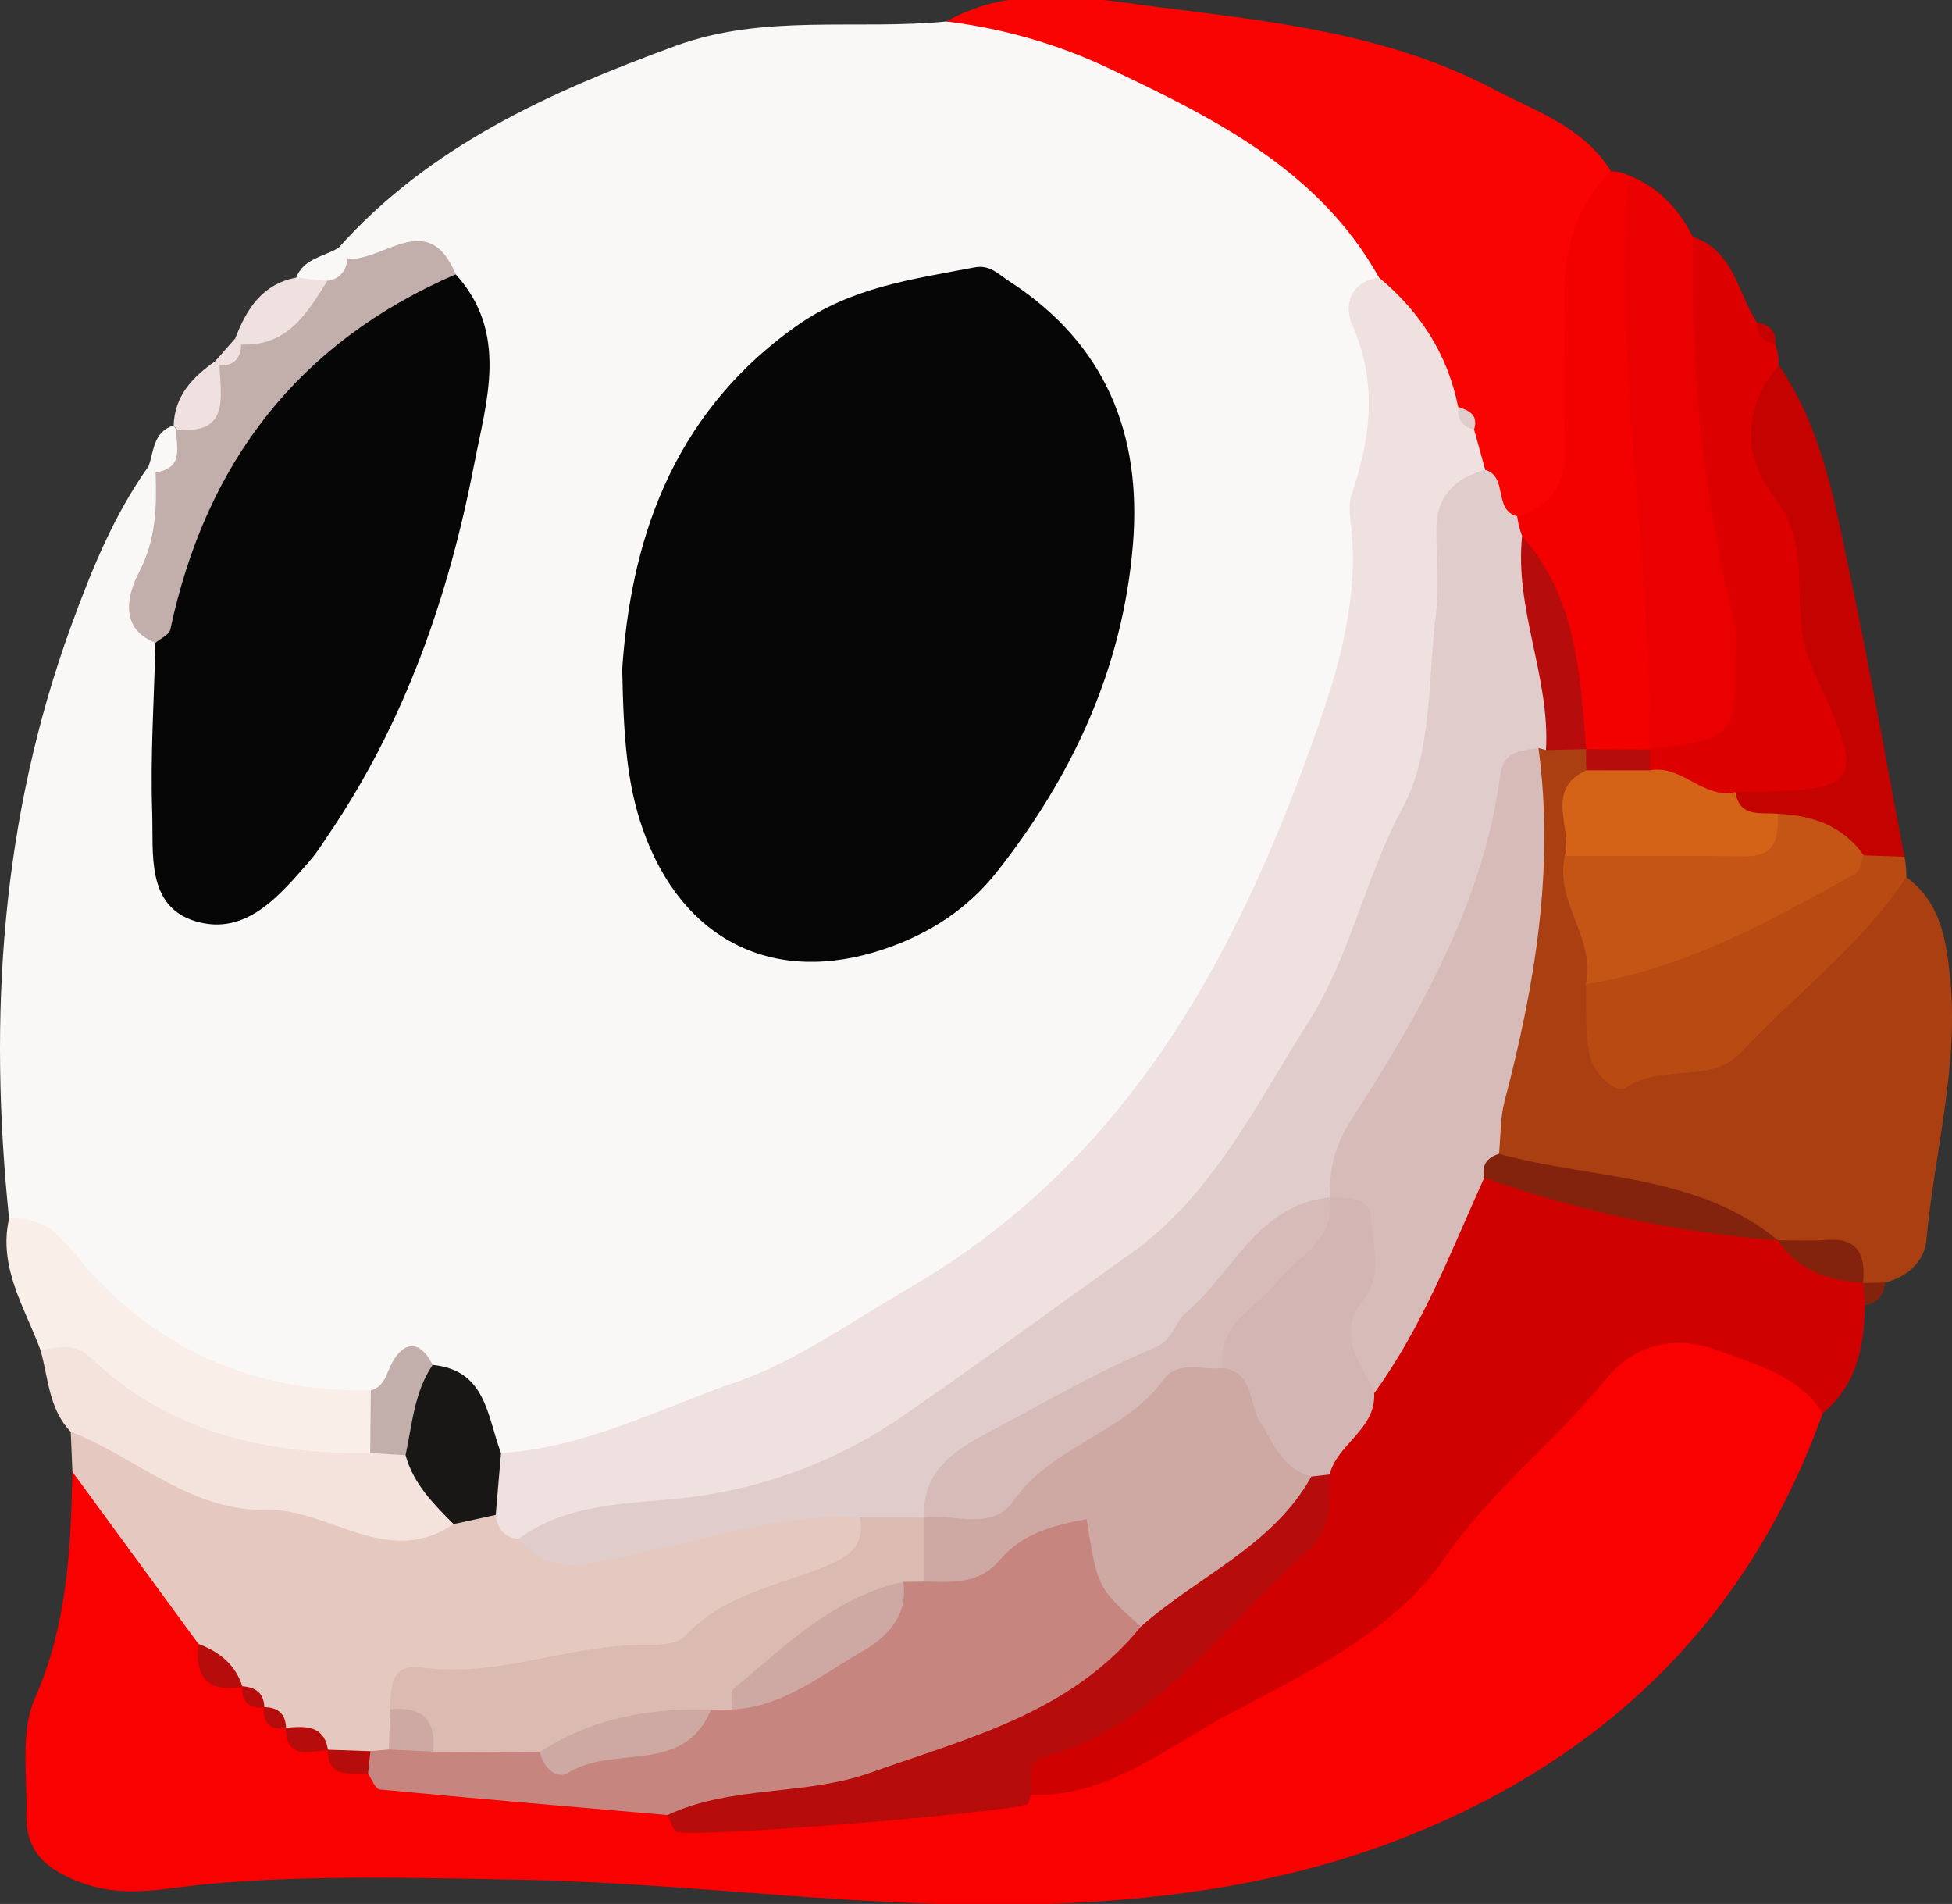 <?xml version="1.0" encoding="utf-8"?>
<!-- Generator: Adobe Illustrator 23.1.0, SVG Export Plug-In . SVG Version: 6.00 Build 0)  -->
<svg version="1.1" id="Calque_1" xmlns="http://www.w3.org/2000/svg" xmlns:xlink="http://www.w3.org/1999/xlink" x="0px" y="0px"
	 viewBox="0 0 1125 1097.06" style="enable-background:new 0 0 1125 1097.06;" xml:space="preserve">
<rect x="0" y="0" width="1125" height="1097.06" fill="#333333" stroke="none"/>
<style type="text/css">
	.st0{fill:#FAF8F7;}
	.st1{fill:#F80100;}
	.st2{fill:#D00201;}
	.st3{fill:#F90303;}
	.st4{fill:#AA4011;}
	.st5{fill:#E5C8BF;}
	.st6{fill:#DD0000;}
	.st7{fill:#F30000;}
	.st8{fill:#EA0000;}
	.st9{fill:#B94A12;}
	.st10{fill:#C40200;}
	.st11{fill:#FAEFE8;}
	.st12{fill:#F3E3DC;}
	.st13{fill:#EEE1DF;}
	.st14{fill:#83230D;}
	.st15{fill:#070606;}
	.st16{fill:#C2AFAC;}
	.st17{fill:#191716;}
	.st18{fill:#C6857E;}
	.st19{fill:#B60C0B;}
	.st20{fill:#D6BBB9;}
	.st21{fill:#D3B6B4;}
	.st22{fill:#E0CDCB;}
	.st23{fill:#C45515;}
	.st24{fill:#D56317;}
	.st25{fill:#DBBAB1;}
	.st26{fill:#CEA9A3;}
</style>
<g>
	<g>
		<path class="st0" d="M5.22,702.15C-6.77,585.77,0.58,471.54,41.06,360.5c11.77-32.3,24.56-63.73,44.57-91.86
			c5.75,2.12,10.02,5.85,12.64,11.42c10.86,30.99-12.73,62.82,2.38,93.72c7.18,32.32,3.05,65.3,5.72,97.89
			c1.01,12.42,2.7,26.07,15.22,31.5c15.38,6.67,28.98-1.89,37.63-13.64c68.49-93.05,113.09-193.62,94.87-312.85
			c-10.44-26.37-35.72-14.89-54.12-21.05c-6.24-2.53-7.62-6.88-4.92-12.76C247.67,83.97,316.87,52.99,389.14,26.5
			c51.11-18.73,104.21-9.03,156.23-14.12c109.55-5.17,230.5,64.93,255.12,147.77c6.8,149.6-15.87,292.12-97.22,421.8
			C608.3,733.35,469.17,815.27,296.13,845.57c-23.47-5.5-27.44-32.79-47.32-42.2c-16.57-5.43-29.08,7.65-44.03,9.7
			C115.56,816.79,55.37,768.46,5.22,702.15z"/>
		<path class="st1" d="M1050.44,814.42c-42.13,117.75-124.18,197.61-238.66,243.39c-65.8,26.31-135.25,36.77-206.97,39.25
			c-102.35,3.54-203.33-12.03-305.1-13.92c-59.4-1.1-119.13-2.8-178.16,2.27c-25.86,2.22-49.4,9.06-75.62-0.94
			c-20.1-7.66-31.3-18.18-30.73-39.3c0.61-22.33-3.63-47.26,4.83-66.4c18.76-42.46,20.78-86.11,21.71-130.67
			c42.98,13.69,52.35,57.78,78.62,86.53c4.56,8.14,8.48,16.73,14.38,24.07c3.05,3.03,5.96,6.25,8.96,9.33
			c3.16,2.79,6.12,5.82,9.06,8.83c1.51,1.42,2.93,2.97,4.44,4.39c3.1,2.74,6.07,5.64,9.13,8.46c1.71,1.22,3.29,2.57,4.99,3.77
			c5.57,3.33,11.35,6.16,17.34,8.83c4.47,1.69,8.73,3.59,13.09,5.47c9.75,3.76,19.82,6.04,29.96,8.4
			c52.46,0.39,103.29,12.99,154.99,18.83c67.87,15.9,133.21-11.15,200-11.85c99-31.21,186.8-79.54,253.35-161.72
			c24.37-30.1,50.92-58.81,82.38-81.48C969.08,746.32,1024.18,762.13,1050.44,814.42z"/>
		<path class="st2" d="M1050.44,814.42c-13.4-22.06-38.44-27.88-59.15-35.91c-21.68-8.41-47.04-6.91-65.68,16.09
			c-29.01,35.79-65.85,63.8-92.74,102.81c-29.55,42.87-79.02,66.09-124.49,90.21c-36.18,19.19-69.36,48.04-114.28,46.63
			c-15.6-32.15,14.43-35.5,30.31-47.23c51.54-38.06,105.81-73.41,129.59-137.5c6.89-19.34,19-35.94,28.04-54.17
			c21.93-41.21,34.48-87.85,69.95-121.27c53.78-3.37,103.52,17.45,155.29,25.9c5.42,1.23,10.69,3.07,15.84,5.15
			c14.43,6.81,28.62,14.23,42.73,21.83c4.52,2.81,8.4,6.34,11.64,10.56c1.61,5.31,0.7,10.17-2.71,14.57
			C1074.49,775.91,1070.03,798.12,1050.44,814.42z"/>
		<path class="st3" d="M794.8,159.96c-34.87-62.34-95.62-92.08-156.13-120.78c-29.09-13.79-60.77-22.83-93.3-26.79
			c39.59-22.33,83.34-13.21,123.15-8.18c65.02,8.21,131.81,15.34,191.66,46.89c24.68,13.01,52.42,21.86,68.29,47.58
			c-3.13,48.44-11.8,96.4-10.76,145.27c0.49,22.83-5.58,44.67-28.78,56.58c-18.92,5.91-30.44-4.2-40.06-18.47
			c-4.66-7.67-7.72-16.06-10.35-24.58c-2.9-7.87-5.72-15.83-9.18-23.53C821.14,207.77,795.92,189.44,794.8,159.96z"/>
		<path class="st4" d="M1098.67,505.4c18.9,14.01,22.67,33.88,25.06,56.04c5.62,52.2-8.9,102.32-13.53,153.41
			c-1.03,11.4-10.72,21.1-23.77,24.17c-4.07,4.38-8.23,4.48-12.5,0.29l-0.13-0.13c-12-16.97-33.37-15.21-49.18-24.55l0.08,0.06
			c-52.39-25.53-114.32-19.61-165.26-50.03c-12.35-73.45,19.33-143.47,16.69-216.16c1.74-6.4,4.76-12.19,8.87-17.36
			c5.17-4.09,11.12-6.14,17.71-6.18c2.99,0.86,6.04,1.74,9.03,2.57c4.93,4.07,7.65,9.35,8.16,15.73
			c-0.32,17.38-3.78,34.71-2.08,52.23c1.3,22.73,9.52,44.35,11.03,67.03c14.46,45.99,30.98,51.28,71.98,23.22
			C1035.81,561.82,1055.28,519.08,1098.67,505.4z"/>
		<path class="st5" d="M114.35,947.22c-24.2-33.04-48.41-66.09-72.61-99.13c-0.32-7.7-0.65-15.39-0.97-23.09
			c22.33-16.27,37.47,4.8,55.81,10.34c52.52,15.86,104.17,36.94,160.99,30.07c9.37-1.52,18.64-1.17,27.85,1.09
			c9.07,2.63,17.66,6.42,26.12,10.53c39.76,12.79,76.46-6.63,114.41-11.5c24.48-3.14,48.2-10.44,70.76,5.56
			c14.23,29.47-8,40.02-27.51,50.45c-50.16,26.82-102.48,47.08-159.95,52.65c-21.68,2.1-44.89,0-64.03,14.19
			c-4.7,7.63-9.29,15.3-15.41,21.9c-4.86,3.79-10.4,5.59-16.55,5.49c-8.74-0.51-18.12,0.98-24.37-7.57l0.2,0.27
			c-7.29-5.86-19.04-3.36-24.35-12.94l0.11,0.32c-5.93-2.3-9.96-6.58-12.73-12.18l0.26,0.28c-5.64-2.72-9.71-7.11-13.02-12.28
			l0.4,0.34C128.06,967.04,120.56,957.8,114.35,947.22z"/>
		<path class="st6" d="M975.64,136.49c23.68,7.93,25.69,32.04,36.89,49.29c3.87,3.94,7.43,8.13,10.63,12.64
			c1.37,3.84,2.02,7.81,1.95,11.89c0.36,63.06,27.65,120.41,39.36,181.2c12.29,63.74,10.77,72.11-54.97,80.46
			c-20.57-1.27-39.71-6.58-55.87-20.1c-5.04-4.9-7.16-10.88-6.44-17.85c2.72-6.04,6.74-11.1,11.95-15.18
			c26.09-18.72,20.61-45.29,17.61-71.21c-5.53-47.83-13.43-95.42-16.99-143.41C958.02,180.72,955.44,155.53,975.64,136.49z"/>
		<path class="st7" d="M874.4,297.5c20.76-5.64,28.27-19.49,27.54-40.48c-0.99-28.27-0.02-56.61-0.31-84.91
			c-0.29-27.95,6.53-53.1,26.86-73.43c3.51,0.06,6.86,0.84,10.03,2.33c11.11,17.36,18.77,35.95,18.07,56.9
			c-2.15,64.87,5.1,129.06,12.22,193.38c3.1,28.04,2.95,56.97-17.92,80.44l-0.01,0.17c-12.3,9.88-24.53,9.99-36.7-0.24l-0.02-0.02
			c-27.43-34.02-25.02-78.81-42.3-116.53C870.82,308.97,871.79,303.11,874.4,297.5z"/>
		<path class="st8" d="M950.89,431.73c1.23-110.44-20.69-220.01-12.38-330.72c17.29,6.7,28.99,19.23,37.13,35.48
			c-1.57,75.41,5.93,149.82,24.03,223.16c1.88,7.61,0.45,16.06,0.45,24.12C1000.09,423.89,997.65,426.25,950.89,431.73z"/>
		<path class="st9" d="M1098.67,505.4c-25.71,39.05-63.41,66.84-94.76,100.59c-17.8,19.16-45.97,6.45-66.67,20.62
			c-6.4,4.38-18.68-8.59-20.82-17.79c-3.12-13.39-1.82-27.81-2.41-41.78c47.4-37.35,107.3-49.95,158.43-79.99
			c9.49-2.01,18.12-0.66,25.17,6.59C1098.38,497.53,1098.73,501.44,1098.67,505.4z"/>
		<path class="st10" d="M1097.6,493.65c-7.81-0.26-15.63-0.52-23.44-0.78c-20.03,1.23-37.88-7.56-56.69-12.19
			c-10.12-4.99-22.15-8.68-17.34-24.28c73.38-0.45,76.07-3.16,45.68-68.5c-7.43-15.99-8.4-30.56-8.72-46.46
			c-0.4-19.99-0.76-37.67-15.19-56.24c-17.23-22.17-17.35-50.72,3.2-74.89c25.04,36.33,32.27,78.88,41.09,120.59
			C1077.62,384.95,1087.22,439.38,1097.6,493.65z"/>
		<path class="st11" d="M5.22,702.15c24.88-2.4,35.12,18.45,48.29,32.43c43.73,46.46,97.12,67.65,160.21,66.57
			c10.65,12.37,9.66,25.27,1.75,38.48c-80.3,30.12-136.52-14.77-192.11-61.63C14.32,753.44-1.12,730.39,5.22,702.15z"/>
		<path class="st12" d="M23.36,778.01c9.83-1.64,20.08-4.19,28.33,3.75C97,825.33,152.85,838,213.36,837.25
			c7.15-6.92,15.38-7.39,24.27-4.07c14.73,11.4,23.89,25.77,23.78,45.01c-38.14,25.86-71.63-9.03-107.79-8.21
			c-44.16,1.01-75.07-30.44-112.85-44.98C28.03,811.9,27.96,794.12,23.36,778.01z"/>
		<path class="st13" d="M135.55,195.03c6.5-16.89,15.46-31.32,35.12-35.05c5.6-2.34,11.34-2.76,17.22-1.25
			c6.47,31.73-12.62,42.12-38.89,46.55C142.89,204.01,138.4,200.59,135.55,195.03z"/>
		<path class="st13" d="M100.08,245.18c0.51-17.17,10.96-27.93,23.95-37.06c2.38,1.66,4.76,3.31,7.15,4.96
			c7.6,19,6.35,34.31-16.93,40.4C108.22,252.96,103.55,250.09,100.08,245.18z"/>
		<path class="st0" d="M188.59,161.89c-5.97-0.64-11.95-1.28-17.92-1.92c4.34-11.08,15.83-12.01,24.37-17.11
			c1.75,2.09,3.51,4.18,5.27,6.26C203.43,159.83,198.85,163.47,188.59,161.89z"/>
		<path class="st0" d="M85.63,268.64c3.14-8.85,2.71-19.89,14.45-23.47l1.46,2.24c8.65,14.27,8.36,24.27-11.86,24.72L85.63,268.64z"
			/>
		<path class="st13" d="M124.02,208.12c3.84-4.36,7.68-8.73,11.52-13.09l3.43,3.49c2.44,10.8-1.46,15.08-12.45,12.12
			C126.53,210.63,124.02,208.12,124.02,208.12z"/>
		<path class="st10" d="M1023.16,198.42c-7.06-1.26-10.44-5.61-10.63-12.64C1019.61,187.02,1024.01,190.52,1023.16,198.42z"/>
		<path class="st14" d="M1073.93,739.31c4.17-0.1,8.33-0.2,12.5-0.29c-0.51,7.35-4.41,11.69-11.64,13.07
			C1074.5,747.83,1074.21,743.57,1073.93,739.31z"/>
		<path class="st15" d="M358.6,385.5c4.78-70.09,26.36-145.18,100.36-197.63c31.75-22.5,66.9-26.94,102.5-33.78
			c9.01-1.73,13.34,3.52,20.22,7.98c55.64,36.05,76.44,88.2,71.26,151.63c-5.79,70.96-34.6,133.18-78.39,188.66
			c-16.79,21.27-38.61,35.51-64.58,44.37c-63.97,21.81-117.01-4.83-139.51-68.94C361.45,452.05,359.39,426.13,358.6,385.5z"/>
		<path class="st13" d="M298.76,886.78c-8.32-0.91-12.16-6.01-13.07-13.88c-8.94-12.74-9.98-24.79,3.05-35.65
			c48.35-2.88,91.82-25.89,135.89-41.02c33.31-11.43,66.77-35.11,99.6-54.2c127.53-74.16,190.89-194.91,236.51-326.61
			c11.9-34.35,22.31-72.92,17.98-111.83c-0.67-6.07-1.69-12.82,0.18-18.33c11.13-32.78,15.16-64.79,0.4-98.19
			c-4.73-10.71-1.48-24.79,15.49-27.09c23.71,19.65,39.51,44.13,45.6,74.53c3.65,3.9,6.7,8.22,9.16,12.96
			c2.14,7.75,4.29,15.5,6.43,23.25c-18.47,91.44-19.84,185.56-62.52,272.94C691.92,751.54,532.84,871.9,298.76,886.78z"/>
		<path class="st15" d="M262.64,158.07c30.76,33.78,17.62,73.31,10.61,109.59c-14.64,75.83-39.85,148.41-83.84,213.15
			c-3.4,5.01-6.57,10.24-10.52,14.79c-17.61,20.29-37.03,43.9-66.08,35.27c-28.83-8.56-24.29-39.38-25.1-62.82
			c-1.12-32.5,1.1-65.11,1.89-97.67C97.97,260.68,171.56,170.39,262.64,158.07z"/>
		<path class="st16" d="M262.64,158.07c-90.9,39.3-144.07,108.76-164.48,204.68c-0.64,3.02-5.6,5.12-8.55,7.64
			c-22.58-8.73-14.87-30.31-9.57-40.5c10.05-19.3,10.31-37.9,9.63-57.75c16.5-2.24,11.84-14.6,11.86-24.72
			c31.21,3.25,25.53-18.51,25-36.79c8.26,0.17,12.19-4.09,12.45-12.12c26.46,1.2,37.98-17.79,49.61-36.62
			c7.3-1.14,10.85-5.72,11.73-12.76C221.3,150.63,246.92,119.92,262.64,158.07z"/>
		<path class="st17" d="M288.75,837.25c-1.02,11.88-2.04,23.77-3.05,35.65c-8.09,1.76-16.19,3.53-24.28,5.29
			c-11.56-11.6-23.17-23.17-27.68-39.68c-10.82-22.14-5.79-39.53,15.61-52.03C280.44,789.49,280.73,816.36,288.75,837.25z"/>
		<path class="st16" d="M249.34,786.49c-10.65,15.71-11.78,34.27-15.61,52.03c-6.79-0.42-13.58-0.85-20.38-1.27
			c0.12-12.03,0.24-24.06,0.36-36.09c8.19-2.39,8.86-9.77,12.34-16.07C233.11,772.3,242.37,772.25,249.34,786.49z"/>
		<path class="st18" d="M213.5,1009.03c3.53-0.32,7.06-0.63,10.59-0.94c7.73-5.45,15.7-10.42,25.17-12.27
			c18.18-2.9,36.24-1.53,54.18,1.92c36.89,11.71,69.11-1.81,100.62-18.94c4.85-2.63,9.93-4.73,15.1-6.6
			c41.27-10.82,74.37-33.82,100.64-67.23c5.06-3.24,10.38-5.8,16-7.89c5.84-1.93,12.13-2.64,17.6-5.12
			c81.08-36.85,81.29-36.81,107.35,48.19c-19.04,57.64-74.91,67.29-120.4,83.54c-48.79,17.43-101.68,29.5-155.61,22.15
			c-55.31-4.79-110.64-9.47-165.91-14.75c-2.51-0.24-4.51-5.87-6.75-9C205.68,1016.99,206.15,1012.63,213.5,1009.03z"/>
		<path class="st19" d="M384.74,1045.83c37.02-17.31,79.01-10.89,116.81-24.34c56.31-20.04,115.7-34.47,155.96-84.2
			c17.99-43.77,61.34-61.63,93.29-91.19c5.79-1.57,10.97-0.38,15.52,3.52c0.25,15.94,1.7,31.28-12.74,44.03
			C705,936.49,668.34,994.27,600.51,1012.8c-9.33,2.55-5.22,13.9-6.41,21.44c-0.75,1.89-1.1,5.1-2.32,5.48
			c-16.69,5.19-188.34,19.19-201.28,15.83C387.91,1054.88,386.62,1049.2,384.74,1045.83z"/>
		<path class="st19" d="M114.35,947.22c12.07,4.57,21.42,11.93,25.41,24.78C119.83,975.47,112.11,966.44,114.35,947.22z"/>
		<path class="st19" d="M164.73,995.53c10.84-0.79,21.91-2.03,24.35,12.94C178.38,1009.02,165.13,1014.33,164.73,995.53z"/>
		<path class="st19" d="M213.5,1009.03c-0.47,4.35-0.94,8.7-1.41,13.05c-9.93-0.96-23.05,3.4-23.2-13.88
			C197.09,1008.48,205.29,1008.75,213.5,1009.03z"/>
		<path class="st19" d="M152.12,983.67c8.08,0.06,12.6,3.83,12.73,12.18C155.61,996.99,151.4,992.9,152.12,983.67z"/>
		<path class="st19" d="M139.36,971.66c7.87,0.36,12.77,3.86,13.02,12.28C143.41,984.75,139.27,980.44,139.36,971.66z"/>
		<path class="st20" d="M886.67,431c9.33,69.38-2,136.72-19.56,203.56c-2.55,9.71-2.2,20.18-3.18,30.29
			c-1.13,5.64-4.05,10.17-8.51,13.74c-19.15,42.41-35.71,86.14-63.43,124.17c-27.26-11.06-25.48-34.21-21.92-56.5
			c3.36-21.08,0.86-40.17-10.49-58.19c-6.72-18.95-1.77-36.38,7.95-52.61c33.66-56.23,62.11-114.69,81.53-177.53
			C854.2,441.22,860.07,420.23,886.67,431z"/>
		<path class="st21" d="M766.31,689.95c9.87,0.33,23-0.83,23.85,11.7c1.05,15.44,6.84,33.3-3.99,46.63
			c-17.27,21.26-1.24,36.95,5.8,54.49c1.15,20.92-21.21,28.99-25.66,46.85c-3.51,0.37-7.01,0.77-10.51,1.19
			c-41.79,3.14-42.77-34.01-57.34-57.81c-7.4-49.58,37.39-67.68,60.06-99.21C761.09,692.48,763.7,691.22,766.31,689.95z"/>
		<path class="st14" d="M855.41,678.6c-1.71-7.39,1.72-11.6,8.51-13.74c54.13,14.89,114.01,11.26,160.78,49.83
			C966.61,710.43,910.25,698.08,855.41,678.6z"/>
		<path class="st14" d="M1024.62,714.63c9.42-0.02,18.89,0.53,28.26-0.18c18.86-1.44,22.13,9.6,20.91,24.74
			C1053.99,737.82,1036.18,732.46,1024.62,714.63z"/>
		<path class="st22" d="M886.67,431c-9.85,1.53-20.07,1.55-21.96,15.43c-10.07,74.18-46.36,137.61-85.93,198.81
			c-9.83,15.2-12.51,28.64-12.47,44.71l0,0c-55.91,54.83-105.87,116.89-182.75,145.83c-17.27,6.5-28.69,22.02-40.53,35.98
			c-4.17,4.32-9.02,7.62-14.46,10.11c-12.35,3.58-23.54,1.99-32.92-7.48c-43.8-2.91-84.64,12.19-126.72,20.12
			c-23.43,4.42-49.36,17.28-70.17-7.73c28.07-20.82,62.59-20.08,94.28-23.53c47.31-5.14,90.81-22.09,127.32-47.33
			c44.28-30.61,87.88-62.67,131.88-94.03c46.79-33.35,71.75-85.56,101.86-132.98c24.4-38.42,32.61-83.52,54.41-123.7
			c16.96-31.27,14.36-73.42,19.01-110.92c2-16.13,0.43-32.71,0.31-49.09c-0.13-19.33,10.65-29.62,28.16-34.5
			c13.3,4.02,4.5,23.2,18.41,26.8c0.49,3.9,1.44,7.69,2.85,11.36c6.94,40.85,35.95,79.24,13.74,123.33L886.67,431z"/>
		<path class="st22" d="M849.56,247.46c-6.97-1.56-9.66-6.14-9.16-12.96C846.77,236.48,852.15,239.16,849.56,247.46z"/>
		<path class="st23" d="M1024.68,468.92c19.94,0.88,37.42,6.85,49.49,23.96c-1.54,3.58-2.06,8.98-4.76,10.48
			c-49.24,27.39-98.48,54.95-155.4,63.69c5.94-26.25-18.38-47.54-12.15-73.84C937.92,460.49,986.24,489.66,1024.68,468.92z"/>
		<path class="st24" d="M1024.68,468.92c0.06,12.85-0.62,24.65-18.52,24.46c-34.76-0.37-69.53-0.15-104.3-0.17
			c4.55-16.35-12.11-38.03,12.43-49.36c12.2-8.03,24.4-8.17,36.58,0.04c18.39-3.56,30.69,16.81,49.27,12.51
			C1002.7,471.57,1014.9,467.86,1024.68,468.92z"/>
		<path class="st19" d="M890.99,432.19c2.44-41.89-18.22-81.21-13.74-123.33c31.21,35.25,33.32,79.24,36.93,122.78
			C906.44,431.82,898.71,432.01,890.99,432.19z"/>
		<path class="st19" d="M950.87,443.89c-12.19-0.01-24.39-0.03-36.58-0.04c-0.23-4.06-0.26-8.13-0.09-12.19
			c12.23,0.08,24.46,0.16,36.7,0.24C950.86,435.89,950.85,439.89,950.87,443.89z"/>
		<path class="st25" d="M495.65,874.39c12.31,0.01,24.62,0.03,36.93,0.04c10.77,12.3,9.63,24.6-0.02,36.89c-4,0.1-8,0.16-12,0.17
			c-26.83,32.68-68.65,45.26-98.76,73.54c-4.02,0.09-8.04,0.16-12.07,0.19c-31.34,14.41-64.29,22.3-98.69,24.34
			c-20.48-0.09-40.96-0.18-61.43-0.27c-8.33-8.04-16.45-16.3-24.76-24.36c0.27-12.33,0.44-26.66,17.88-24.16
			c44.46,6.36,85.97-13.7,129.72-12.91c7.58,0.14,18.03-0.47,22.36-5.16c21.4-23.2,51.11-28.48,78.34-39.12
			C486.7,898.29,498.96,892.44,495.65,874.39z"/>
		<path class="st26" d="M224.86,984.93c18.17-1.94,26.77,5.83,24.76,24.36c-8.51-0.4-17.02-0.81-25.52-1.21
			C224.34,1000.37,224.6,992.65,224.86,984.93z"/>
		<path class="st26" d="M532.56,911.32c0.01-12.3,0.01-24.59,0.02-36.89l-0.01-0.03c39.17-25.67,78.08-51.75,117.51-77.04
			c16.87-10.82,33.06-26.51,54.7-9.11c17.73,2.48,14.99,20.67,21.39,30.91c8.19,13.1,13.06,27.09,29.63,31.65
			c-22.59,40.36-65.71,57.45-98.3,86.48c-24.94-22.4-24.94-22.4-31.28-61.95c-18.88,3.51-37.01,8.08-49.87,23.38
			C564.07,913.34,548.4,911.53,532.56,911.32z"/>
		<path class="st26" d="M421.8,985.03c0.22-4.06-1.21-10.12,0.91-11.88c29.91-24.76,57.79-52.94,97.84-61.66
			c3.11,19.49-9.66,32.08-23.13,39.77C473.54,964.9,451.35,983.64,421.8,985.03z"/>
		<path class="st26" d="M311.05,1009.56c30.07-19.55,63.46-25.67,98.69-24.34c-15.62,37.81-56.14,20.02-81.81,36.08
			C320.69,1025.83,313.28,1018.55,311.05,1009.56z"/>
		<path class="st20" d="M704.78,788.25c-11.56,1.56-25.73-4.89-34.11,6.62c-22.66,31.14-64.33,37.96-86.67,70.03
			c-12.36,17.73-34.02,7.06-51.43,9.5c-1.26-26.95,17.61-38.75,37.64-49.35c31.36-16.6,62.15-34.67,94.79-48.28
			c11.84-4.94,11.8-14.77,18.59-20.46c27.07-22.71,40.95-62.02,82.72-66.35c3.73,25.1-18.62,33.93-30.72,49.16
			C723.5,754.35,701.18,763.19,704.78,788.25z"/>
	</g>
</g>
</svg>
